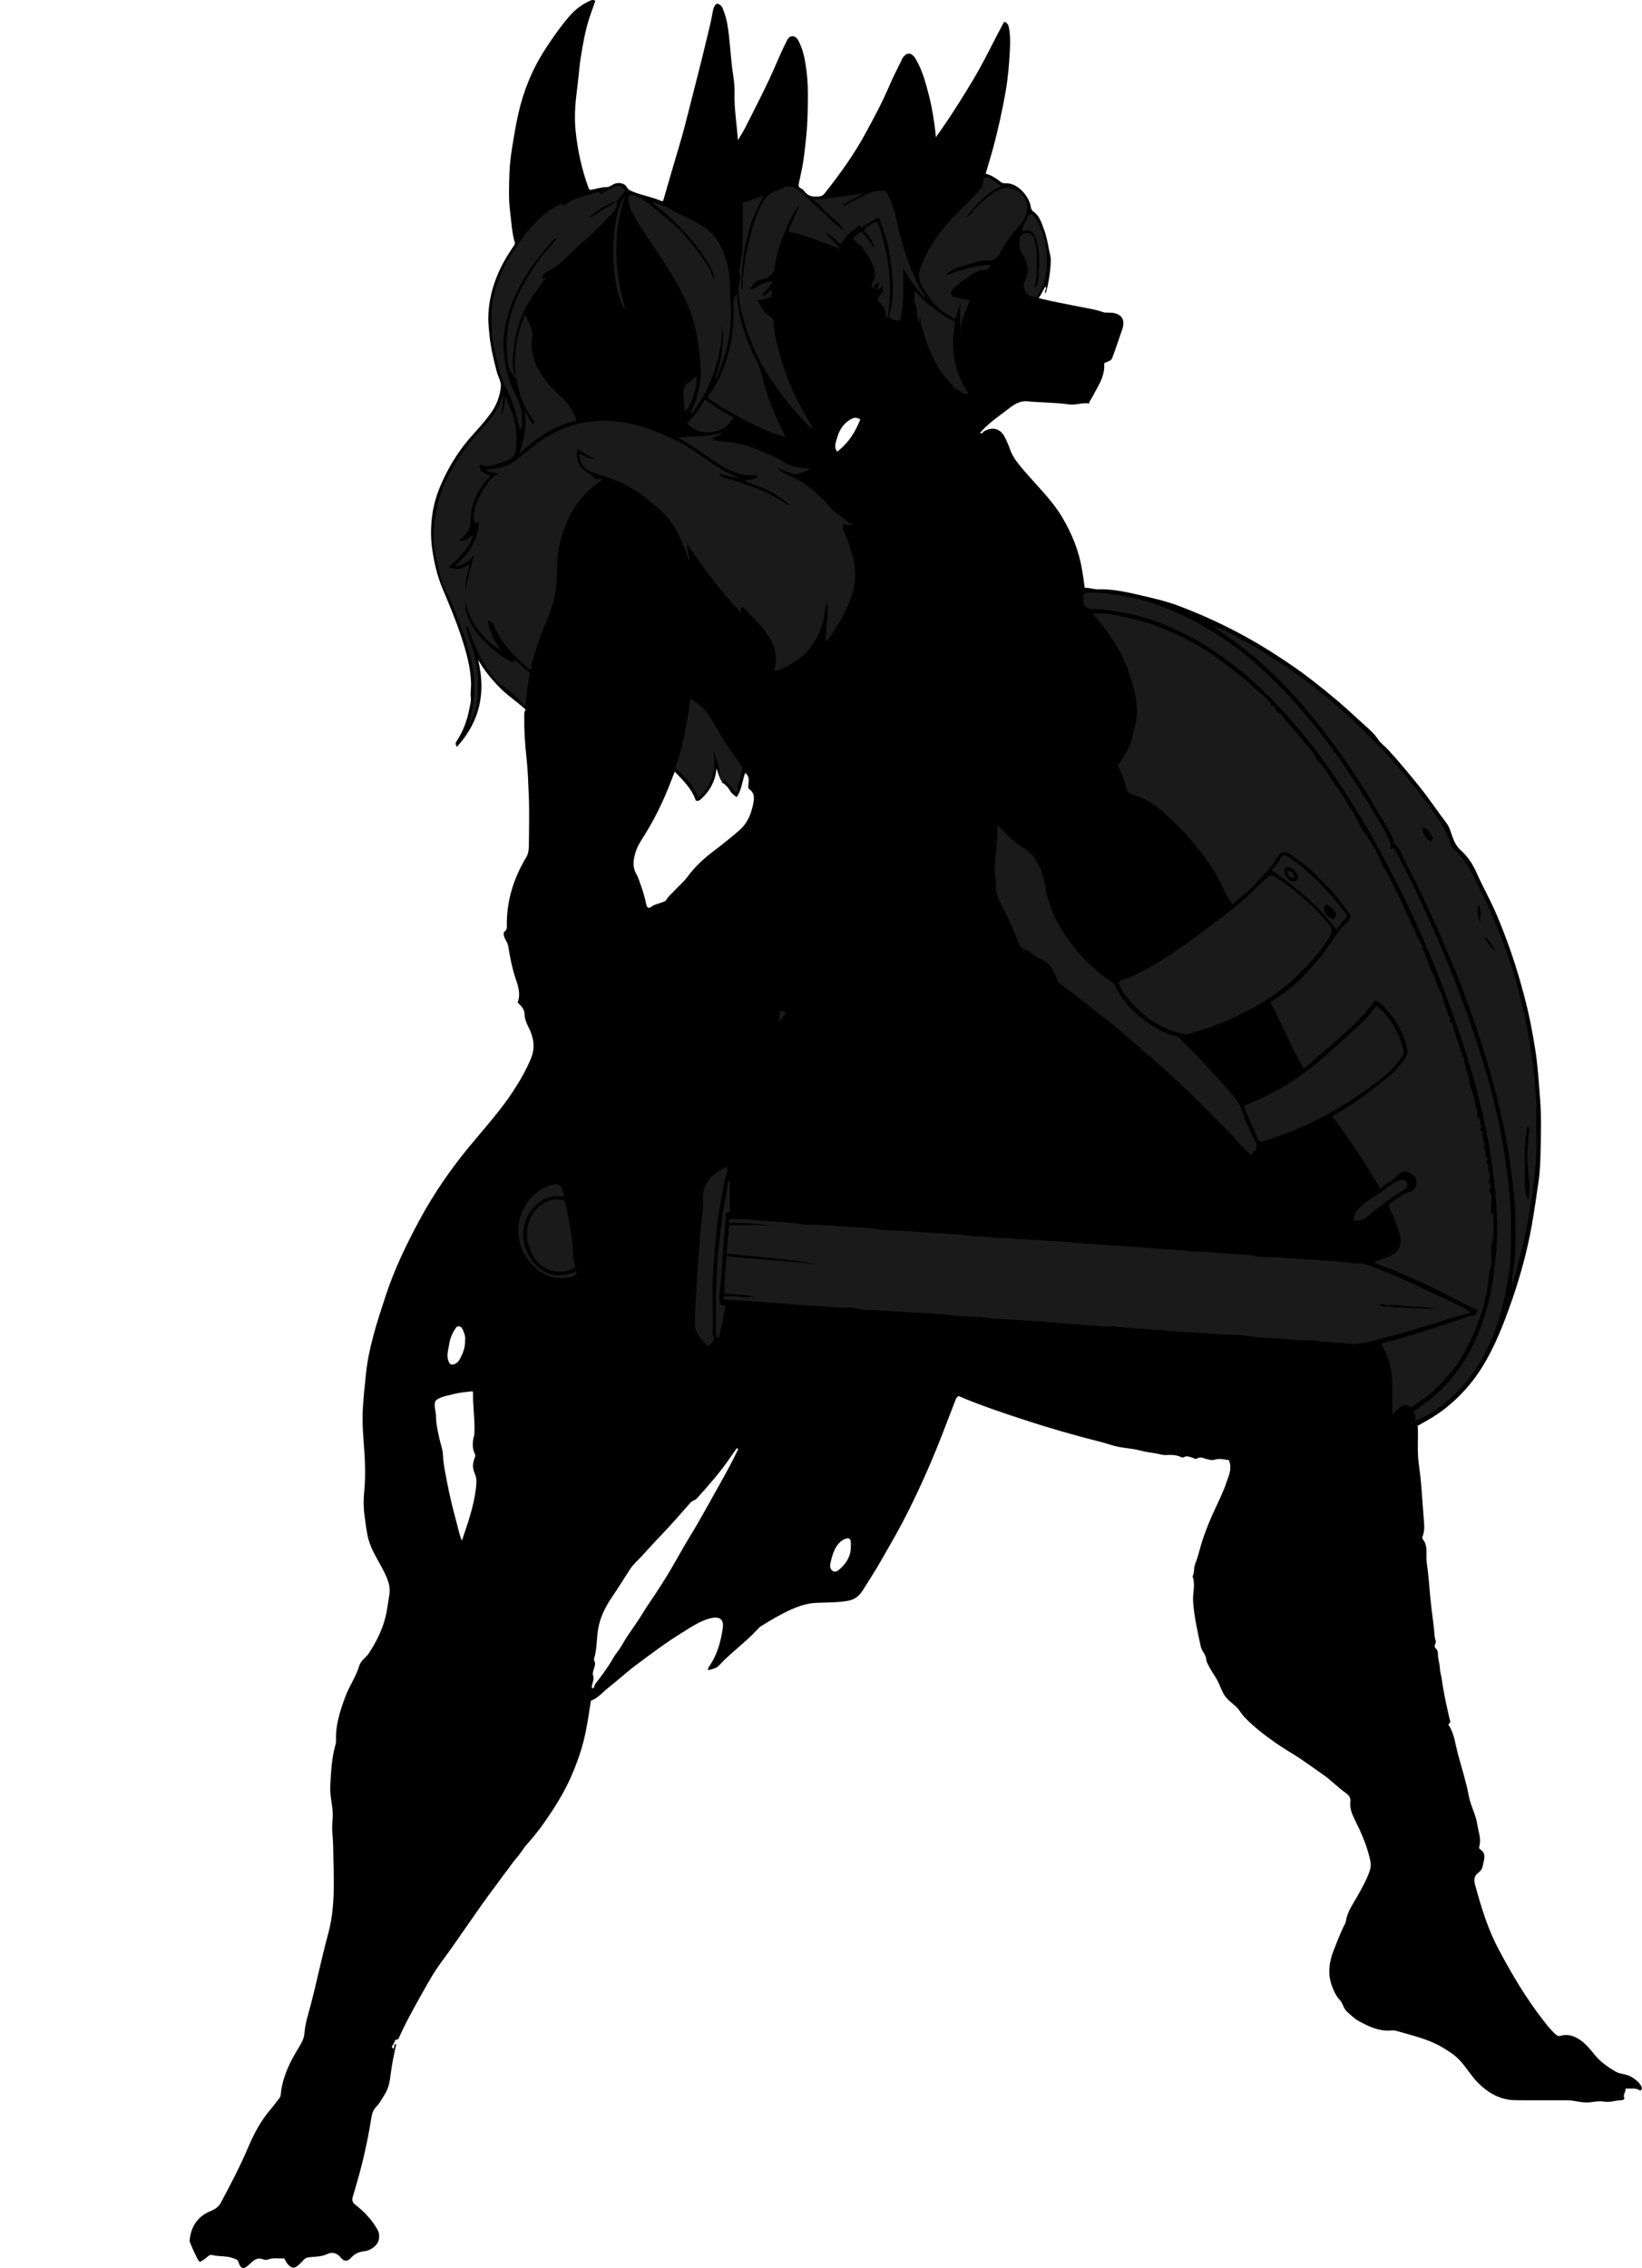 <?xml version="1.0" encoding="utf-8"?>
<!-- Generator: Adobe Illustrator 24.0.2, SVG Export Plug-In . SVG Version: 6.00 Build 0)  -->
<svg version="1.1" id="Layer_1" xmlns="http://www.w3.org/2000/svg" xmlns:xlink="http://www.w3.org/1999/xlink" x="0px" y="0px"
	 width="1412.99" height="1951.08" viewBox="0 0 1412.99 1951.08" style="enable-background:new 0 0 1412.99 1951.08;" xml:space="preserve">
<style type="text/css">
	.st0{fill:#1A1A1A;}
</style>
<g>
	<path d="M1057.44,1256.07c-3.98-0.42-7.84-1.73-12.06-0.36c-2.17,0.71-4.79,0.07-7.28-0.61c-2.48-0.68-5.19-2.28-8.06-0.37
		c-1.31,0.87-2.82-0.47-4.23-0.84c-2.34-0.63-4.62-1.9-7.11-0.3c-0.88,0.57-1.85,0.12-2.8-0.32c-4.06-1.87-8.33-1.78-12.7-1.55
		c-2.91,0.15-5.8-1.01-8.7-1.43c-4.6-0.67-9.31-1.4-13.87-2.61c-5.95-1.58-12.13-1.83-18.13-3.01c-5.14-1.01-10.08-2.94-15.2-4.22
		c-22.49-5.64-44.75-12.05-66.79-19.3c-18.7-6.15-37.35-12.34-55.64-20.21c-2.22,1.3-2.8,3.85-3.64,6.04
		c-6.92,17.92-13.65,35.9-21.28,53.55c-7.34,16.96-15.15,33.68-23.78,50c-5.79,10.96-12.14,21.62-18.23,32.41
		c-4.81,8.53-10.21,16.64-15.36,24.92c-3.08,4.95-6.81,8.26-13.47,9.35c-9.26,1.52-18.42,1.21-27.63,1.72
		c-7.21,0.4-14.04,2.71-20.63,5.64c-9.12,4.06-17.65,9.21-26.12,14.46c-1.25,0.77-2.27,1.95-3.28,3.04
		c-10.14,10.98-22.47,19.62-32.64,30.57c-2.41,2.6-5.79,3.24-9.35,4.18c-0.51-1.88,0.69-3.04,1.39-4.1c6.51-9.7,9.46-20.75,11.1-32
		c1.24-8.51-3.5-10.57-11.66-8.31c-8.51,2.36-15.86,7.52-23.37,12.13c-13.66,8.37-26.42,18.04-39.25,27.57
		c-8.29,6.16-15.89,13.25-24.03,19.63c-4.88,3.83-8.82,8.94-15.16,11.33c-1.83,11.58-3.39,23.37-6.35,34.87
		c-2.72,10.58-6.41,20.8-10.85,30.83c-6.11,13.81-14.15,26.47-22.7,38.75c-4.55,6.53-9.61,12.9-14.95,18.82
		c-3.34,3.7-5.59,8.05-8.91,11.71c-3.37,3.71-6.06,8.1-9.22,12.08c-3.24,4.09-6.17,8.44-9.33,12.6
		c-16.1,21.21-30.43,43.67-46.3,65.06c-6.69,9.02-12.17,18.93-17.64,28.77c-6.76,12.14-13.6,24.25-19.15,36.99
		c-0.89,2.05-2.69,0.08-3.16,1.88c-0.4,1.54-1.36,2.96-2.24,4.33c-0.75,1.16-0.32,1.82,1.01,2.72c1.04-1.23-0.26-3.77,2.24-4.29
		c-1.57,8.25-3.55,16.4-4.55,24.67c-0.79,6.58-1.63,12.99-5.19,18.69c-2.32,3.73-4.43,7.76-7.47,10.84
		c-3.23,3.27-3.81,7.25-4.44,11.16c-3,18.52-7.11,36.78-12.34,54.79c-1.13,3.9-2.24,7.81-3.42,11.7c-0.88,2.9-0.04,4.85,2.44,6.76
		c7.62,5.88,14.14,12.86,18.89,21.29c2.2,3.9,1.67,8.94-0.22,11.78c-2.26,3.41-6.61,6.33-11.33,6.8c-4.68,0.47-8.32,2.24-11.44,5.79
		c-2.92,3.32-6.02,2.98-8.63-0.39c-2.78-3.59-7.25-5.13-11.38-3.11c-4.61,2.25-9.5,2.36-14.34,2.7c-2.65,0.19-4.78,0.61-6.51,2.73
		c-1.15,1.41-2.51,2.68-3.86,3.91c-3.82,3.48-5.98,3.28-9.55-0.57c-1.28-1.38-1.81-3.12-3.02-4.97c-4.32,0.43-8.93-0.84-13.51,0.87
		c-1.32,0.49-3.17,0.59-4.44,0.05c-5.62-2.4-8.87,1.3-12.29,4.48c-4.67,4.35-7.18,3.94-9.07-2.1c-0.78-2.52-2.47-2.61-4.36-3.35
		c-5.92-2.32-12.29-1.33-18.3-2.81c-2.52-0.62-3.88,1.58-5.53,2.68c-1.62,1.08-3.09,2.37-4.85,3.13c-0.4-0.19-0.76-0.26-0.96-0.47
		c-1.52-1.66-8.18-16.14-8.06-17.72c0.97-12.4,7.29-21.19,18.21-25.5c4.02-1.59,6.87-3.78,8.66-7.15
		c8.27-15.58,16.53-31.13,23.42-47.43c5.02-11.87,11.07-23.37,19.7-33.23c2.47-2.83,4.54-6.01,6.97-8.87
		c1.77-2.08,1.48-4.74,1.82-6.99c2.07-13.56,8.05-25.43,15.07-36.89c2.34-3.82,4.6-7.64,4.92-12.21c0.61-8.55,3.37-16.64,5.5-24.81
		c5.25-20.16,9.41-40.6,14.89-60.67c5.91-21.64,5.03-43.55,4.54-65.45c-0.15-6.9-0.16-13.9-0.83-20.8
		c-0.43-4.4-0.17-8.75,0.18-13.07c0.77-9.51-2.6-18.67-2.04-28.1c0.71-11.94,1.1-23.94,4.53-35.52c0.39-1.33,0.46-2.62,0.41-3.92
		c-0.44-13.05,3.52-25.1,7.94-37.15c3.38-9.2,9.22-17.24,12.02-26.66c1.39-4.68,5.81-7.02,8.33-10.9
		c6.81-10.46,12.26-21.34,14.87-33.69c1.16-5.45,1.76-10.96,2.72-16.42c1.48-8.38-2.28-15.71-6.01-22.83
		c-4.16-7.94-9.15-15.51-11.68-24.18c-1.82-6.26-2.41-12.82-3.39-19.28c-1.14-7.49-1.29-14.99-0.55-22.3
		c0.84-8.31,0.9-16.57,0.65-24.82c-0.49-15.54-2.79-31.02-1.84-46.6c0.62-10.16,1.66-20.29,2.73-30.42
		c2.46-23.25,9.81-45.17,17.02-67.14c7.24-22.08,17.27-43.01,28.22-63.45c9.72-18.15,20.95-35.4,33.4-51.77
		c6.34-8.34,13.11-16.42,19.9-24.45c9.71-11.49,19.45-22.96,27.76-35.62c6.13-9.34,11.67-18.88,15.85-29.19
		c3.74-9.22,2.06-17.93-2.4-26.56c-1.76-3.4-3.18-7.37-3.31-11.13c-0.15-4.62-2.95-6.92-5.9-9.85c2.24-6.1,1.19-11.99-0.99-18.25
		c-3.42-9.82-5.57-20.1-7.15-30.39c-0.51-3.32-2.84-5.43-3.56-8.48c-0.44-1.84-0.81-3.17,0.78-4.34c1.75-1.3,1.62-3.12,1.6-4.95
		c-0.3-21.23,5.86-40.6,16.71-58.68c1.86-3.09,2.23-6.84,2.25-10.43c0.09-14.33,0.49-28.68-0.11-42.99
		c-0.46-11.03-0.81-22.13-2.04-33.09c-1.28-11.37-1.96-22.71-1.82-34.12c0.03-2.11-0.25-4.27,1.18-6.36
		c-7.53-6.96-16.07-12.36-23.06-19.67c-6.81-7.12-12.96-14.59-17.89-23.27c6.92,28.1,1.74,53.05-18.24,75.06
		c-1.23-2.03-1.24-3.37-0.36-4.7c5.46-8.28,9.01-17.36,10.91-27.04c0.72-3.68,1.87-7.39,1.44-11.2c-0.41-3.71,0.29-7.37,0.24-11.08
		c-0.21-14.48-4.25-28.05-8.69-41.57c-4.63-14.09-10.47-27.7-16.17-41.38c-4.34-10.41-6.8-21.35-8.48-32.54
		c-1.3-8.64-1.37-17.3-0.56-25.79c0.91-9.49,3.22-18.92,6.94-27.87c5.22-12.58,11.81-24.35,20.03-35.25
		c7.63-10.11,16.98-18.75,24.26-29.15c4.7-6.71,7.5-14.21,8.29-22.21c0.44-4.48-2.4-8.7-3.54-13.12
		c-2.81-10.91-5.43-21.82-6.44-33.12c-0.4-4.44-0.88-8.86-0.82-13.31c0.19-14.11,3.64-27.46,9.48-40.25
		c3.4-7.46,7.66-14.42,12.26-21.17c0.78-1.15,1.42-2.02,0.97-3.55c-2.45-8.38-2.76-17.07-3.89-25.66
		c-1.48-11.3-0.97-22.58-0.62-33.81c0.24-7.78,1.32-15.63,2.57-23.43c1.5-9.35,3.07-18.66,5.17-27.9
		c4.52-19.88,12.11-38.35,23.31-55.52c6.37-9.75,13.01-19.26,20.57-28.02c5-5.8,11.24-10.56,18.49-13.6
		c1.09-0.46,2.24-0.54,3.83,0.44c-1.88,5.36-3.94,10.77-5.66,16.29c-3.12,9.98-4.9,20.24-6.61,30.55
		c-1.74,10.53-2.37,21.16-3.75,31.72c-1.45,11.02-2.09,22.24-0.97,33.27c1.7,16.72,5.27,33.15,11.1,49
		c0.27,0.74,0.85,1.37,1.17,1.86c4.99-0.72,9.6-2.54,14.58-2.49c2.41,0.02,4.21-1.72,6.27-2.67c3.56-1.65,9.05-0.8,10.82,2.57
		c1.49,2.85,3.68,3.33,6.22,4.35c7.56,3.02,15.65,4.3,23.13,7.52c0.56,0.24,1.27,0.16,1.99,0.23c4.54-15.56,8.94-31.04,13.58-46.44
		c3.71-12.31,6.85-24.76,9.97-37.22c4.11-16.41,8.49-32.76,12.38-49.22c2.32-9.82,4.97-19.57,6.71-29.53
		c0.46-2.64,1.12-5.47,3.39-7.39c4.4,0.41,5.3,4.02,6.44,7.16c2.35,6.47,3.39,13.21,4.17,20.07c1.3,11.4,1.89,22.86,3.64,34.24
		c0.79,5.12,1.35,10.5,1.2,15.76c-0.39,13.39,2.02,26.6,2.86,40.24c2.03-3.41,4.27-6.72,6.06-10.25
		c7.02-13.85,14.1-27.66,20.75-41.68c4.96-10.46,9.11-21.29,14.36-31.63c1.27-2.5,2.38-5.65,5.42-5.86c3.6-0.25,5.24,3.1,6.51,5.84
		c2.6,5.63,4.13,11.62,5.1,17.77c1.39,8.82,2.11,17.65,2.06,26.59c-0.05,9.81-0.16,19.58-0.86,29.4
		c-0.54,7.56-1.52,15.06-2.36,22.56c-0.88,7.92-2.71,15.75-4.38,23.56c-0.5,2.35-0.88,4.07,1.81,5.24c1.15,0.5,2.17,1.58,2.95,2.62
		c3.42,4.59,8.23,4.74,13.18,4.14c2.89-0.35,4.4-2.97,5.96-4.95c11.82-15.03,22.95-30.59,32.19-47.34
		c7.81-14.15,15.48-28.42,21.82-43.35c3.13-7.36,6.9-14.45,10.37-21.66c0.14-0.29,0.15-0.66,0.31-0.93
		c3.82-6.18,8.17-6.11,11.89,0.26c4.06,6.95,6.75,14.51,8.89,22.2c2.36,8.46,4.55,17.02,5.87,25.68c0.93,6.1,2.02,12.21,2.48,19.22
		c11.65-16.21,21.9-32.43,31.79-48.9c9.83-16.36,17.83-33.72,27.03-50.48c2.94,1.21,3.62,2.78,4.06,5.18
		c1.23,6.6,1.16,13.23,0.79,19.8c-0.66,11.78-1.61,23.52-3.65,35.22c-2.75,15.76-6.21,31.33-10.28,46.77
		c-2.07,7.85-4.52,15.6-6.9,23.76c4.83,1.29,9.05,3.92,12.91,7.09c1.93,1.58,4.32,1.13,6.3,1.28c9.2,0.72,18.46,11.73,19.61,20.09
		c0.3,2.2,1.01,3.28,2.84,4.61c4.71,3.42,6.29,8.97,8.28,14.16c2.99,7.81,4.02,16.09,5.86,24.18c1.14,5.01-1.87,26.64-4.35,31.65
		c-1.49-2.12,1.8-3.99,0-5.89c-2.25,2.91-3.16,6.64-5.93,9.82c12.12,3.15,23.95,5.16,35.7,7.54c6.54,1.33,13.19,2.23,19.49,4.5
		c2,0.72,3.93,0.5,5.89,0.52c9.77,0.08,14.16,5.47,10.83,14.76c-2.9,8.1-5.44,16.33-8.56,24.35c-1.21,3.12-4.66,2.68-6.89,4.63
		c0.95,11.06-5.49,19.71-10.26,28.95c-0.73,1.41-1.67,2.72-2.47,4.1c-0.13,0.23-0.02,0.6-0.02,1.32
		c-5.97-0.92-11.78,1.68-17.67,0.82c-11.92-1.73-23.96-1.43-35.91-2.68c-5-0.53-10.14,2.01-14.06,5.04
		c-9.08,7.02-18.82,13.33-26.48,22.19c2.02,1.23,2.62-0.93,3.71-1.53c7.79-4.27,14.15-1.78,17.74,5.31
		c1.69,3.34,3.2,6.76,4.42,10.33c2.2,6.45,6.44,11.66,10.78,16.83c11.6,13.81,24.94,26.16,34.27,41.88
		c8.34,14.05,14.29,28.87,16.96,45.03c0.83,5,1.59,10,2.22,15.4c4.06-0.16,7.93,1.39,12.07,1.29c14.41-0.35,28.17,3.34,42.07,6.56
		c8.9,2.06,17.72,4.28,26.24,7.49c20.03,7.54,39.44,16.41,58.22,26.76c14.47,7.98,28.35,16.82,41.9,26.19
		c10.09,6.98,19.7,14.61,29.24,22.36c9.85,8,19.25,16.5,28.53,25.1c4.98,4.61,10.45,8.89,14.34,14.75c2.12,3.2,5.5,5.53,8.16,8.4
		c9.62,10.37,18.58,21.29,27.46,32.3c8.12,10.07,15.24,20.85,23.07,31.11c2.77,3.64,3.73,7.94,5.25,12.03
		c1.57,4.21,3.41,8.12,6.85,11.19c5.95,5.32,10.28,11.57,13.58,19.04c5.35,12.09,11.95,23.66,17.18,35.83
		c4.62,10.75,8.76,21.7,12.62,32.77c5.58,16,10.2,32.25,14.17,48.7c2.76,11.42,4.78,22.98,6.66,34.56
		c2.29,14.14,3.1,28.41,4.24,42.67c1.19,14.8,0.88,29.57,0.52,44.31c-0.22,9.17-0.48,18.47-1.83,27.6
		c-1.84,12.44-3.56,24.89-5.76,37.29c-4.48,25.26-11.57,49.82-20.38,73.81c-6.67,18.17-14.14,36.19-24.99,52.38
		c-7.63,11.38-16.89,21.45-27.59,30.21c-7.67,6.28-16.09,11.19-25.21,16.15c0.64,10.35-0.64,21.05,0.8,31.84
		c0.93,6.97,1.82,14,2.36,21.06c0.7,9.2,1.33,18.41,2.08,27.59c0.42,5.18,0.88,10.02-1.13,14.89c-0.23,0.56-0.3,1.56,0.04,1.94
		c5.15,6.02,2.6,13.53,3.58,20.24c1.47,10.03,2.22,20.23,3.12,30.37c0.83,9.33,2.3,18.56,3.26,27.86c0.3,2.92,0.22,6.13,1.26,8.7
		c1.05,2.6-2.41,4.8,0.32,7.25c2.36,2.12,1.41,5.64,2.01,8.45c0.63,2.96,1.27,6.08,1.42,9.23c0.14,2.89,1.26,5.77,1.59,8.61
		c0.36,3.1,0.95,6.18,1.47,9.22c1.4,8.22,3.25,16.37,5.11,24.5c0.4,1.75,1.57,3.31-0.51,4.69c-0.94,0.63,0.01,1.22,0.24,1.59
		c4.64,7.53,5.36,16.27,7.62,24.52c3.31,12.08,7.09,24.09,9.42,36.37c1.59,8.39,6.03,15.76,7.21,24.1c0.87,6.12,3.54,12.1,1.8,18.5
		c-0.25,0.91-0.38,2.18,0.57,2.79c6.19,4.01,3.09,9.54,2.25,14.54c-0.37,2.19-1.83,4.31-3.7,5.64c-3.82,2.71-3.89,6.54-2.87,10.25
		c5.17,18.85,10.76,37.63,19.94,54.98c11.53,21.8,24.08,43.03,39.35,62.49c3.14,4,6.34,8.07,10.25,11.44
		c1.32,1.13,2.27,1.69,4.31,1.09c5.89-1.73,11.24,0.04,16.29,3.41c5.32,3.56,9.18,8.49,13.12,13.32
		c4.94,6.06,11.36,10.39,17.87,14.19c3.5,2.04,8.48,1.83,12.44,3.96c3.81,2.06,7.17,4.52,9.4,8.37c0.92,1.58,0.91,2.72-0.77,4
		c-3.75-2.77-8.12-1.46-12.67-1.85c0.38,2.94-2.52,5.13-1.07,8.33c0.35,0.78-1.22,1.75-2.55,1.75c-4.97,0-9.67,2.1-14.88,1.18
		c-3.78-0.67-7.82,0.03-11.79,0.54c-4.61,0.6-9.5-0.37-14.18-1.17c-1.81-0.31-3.58-0.53-5.38-0.53c-15-0.03-30,0.12-44.99-0.06
		c-12.8-0.16-23.11-6-31.98-14.83c-6.48-6.46-10.86-14.65-17.42-21.04c-3.78-3.68-8.22-6.41-12.7-9.16
		c-12.55-7.68-26.77-10.61-40.59-14.69c-1.69-0.5-3.64-0.3-5.46-0.2c-9.59,0.52-17.86-3.48-25.95-7.79
		c-4.05-2.16-7.43-5.35-10.82-8.52c-3.04-2.84-3.44-7.03-6.09-9.92c-3.27-3.57-5.33-7.86-6.92-12.34
		c-3.76-10.6-2.31-20.91,1.86-31.1c3.03-7.39,5.62-14.98,9.44-22.01c0.84-1.55,0.87-3.19,1.24-4.7c1.74-7.14,5.92-12.97,9.44-19.19
		c4.1-7.25,8.27-14.54,10.82-22.49c1.62-5.05-0.13-10.25-1.53-15.22c-2.67-9.41-6.61-18.33-11-27.06
		c-2.66-5.29-5.07-10.65-4.33-16.86c0.38-3.14-1.52-5.47-3.84-7.09c-6.87-4.81-12.57-11-19.5-15.77
		c-6.31-4.35-12.53-8.94-18.85-13.23c-6.96-4.72-14.44-8.78-21.37-13.64c-9.69-6.8-19.12-13.93-27.39-22.48
		c-1.62-1.68-2.94-3.61-4.2-5.45c-3.74-5.51-10.12-8.33-13.56-14.17c-1.77-3-2.98-6.14-4.32-9.27c-2.45-5.74-6.6-10.51-9.23-16.17
		c-0.76-1.64-1.68-2.99-1.79-4.93c-0.22-4.12-3.81-6.88-4.64-10.83c-2.73-12.92-5.79-25.7-6.64-39.05
		c-0.46-7.16,2.25-14.37-0.5-21.39c1.94-3.47,0.81-7.46,2.45-11.32c2.3-5.4,3.53-11.42,5.3-17.16c3.26-10.58,7.5-20.78,12.19-30.74
		c3.37-7.15,6.85-14.4,9.28-21.74C1057.37,1269.53,1060.57,1263.08,1057.44,1256.07z M580.65,663.85c-1.27,3.2-2.4,5.98-3.47,8.79
		c-6.25,16.32-13.84,31.99-23.18,46.77c-2.88,4.55-5.73,9-7.25,14.28c-1.81,6.26-2.65,12.19,0.85,18.22
		c1.61,2.78,2.52,5.99,3.65,9.03c2.09,5.64,3.68,11.44,4.94,17.32c0.5,2.31,1.99,3.61,3.77,2.15c3.08-2.52,6.87-2.92,10.3-4.34
		c1.27-0.53,2.62-0.89,3.22-2.03c1.59-3.03,4.32-4.97,6.52-7.42c3.74-4.19,8.16-7.69,11.54-12.29c6.37-8.7,14.27-15.96,22.88-22.42
		c7.61-5.71,14.97-11.72,22.14-17.94c6.41-5.56,9.62-13.34,11.35-21.3c0.96-4.42,2.15-10-3.03-13.69c-1.14-0.81-1.04-2.36-0.87-3.98
		c0.36-3.41,1.09-7.19-2.78-10.15c-2.52,7.15-3.04,14.65-7.18,20.81c-3.1-1.7-5.13-3.98-6.85-6.99c-1.58-2.77-4.93-4.5-6.61-7.24
		c-1.81-2.96-2.59-6.55-4.05-10.49c-0.87,11.05-5.66,19.33-13.09,26.31c-1.47,1.38-2.84,2.18-4.71,1.38
		C595.34,678.54,588.02,671.5,580.65,663.85z M635.3,1246.51c-0.42-0.25-0.83-0.5-1.25-0.75c-2.01,2.87-4.06,5.72-6.04,8.62
		c-8.46,12.37-18.32,23.58-28.35,34.66c-1.58,1.75-3.89,1.84-5.31,3.42c-7.54,8.39-14.77,17.06-22.58,25.18
		c-6.66,6.93-13.11,14.07-19.61,21.13c-3.36,3.65-7.26,6.94-10,11.2c-5.01,7.81-9.96,15.67-15.16,23.35
		c-5.79,8.57-10.44,17.33-12.26,27.88c-1.47,8.56-0.93,17.37-3.52,25.74c-0.14,0.45-0.19,1.11,0.03,1.47
		c1.73,2.77,0.26,5.46-0.44,7.98c-0.47,1.66-1.01,3.41-0.49,4.82c0.99,2.71,0.01,5.09-0.63,7.48c-0.36,1.33-0.64,2.46-0.15,3.68
		c2.38-0.09,1.73-2.47,2.65-3.68c5.43-7.11,10.93-14.28,15.32-22.04c2.32-4.1,5.51-7.48,7.81-11.62
		c3.38-6.09,7.53-11.89,11.51-17.63c4.52-6.51,8.41-13.38,12.87-19.87c6.26-9.1,12.19-18.42,17.79-27.88
		c5.56-9.39,10.75-19.11,16.46-28.36c8.85-14.37,16.78-29.2,25.03-43.87c3.12-5.54,6.22-11.09,9.2-16.71
		C630.66,1256.03,632.94,1251.25,635.3,1246.51z M397.49,1325.35c5.02-14.95,10.05-28.93,11.91-43.88c0.6-4.86,1.19-9.38-0.88-13.9
		c-1.88-4.1-1.89-8.21-0.42-12.42c0.42-1.21,1.28-2.83,0.84-3.69c-2.96-5.75-2.43-11.53-0.74-17.42c0.09-0.31,0-0.66,0.02-1
		c0.63-11.78-1.48-23.48-1.15-35.26c0.01-0.25-0.38-0.51-0.75-0.96c-5.04,0.71-10.32,1.01-15.35,2.3
		c-4.69,1.21-9.56,1.92-13.97,4.27c-2.05,1.09-2.76,2.29-2.88,4.57c-0.19,3.53,1.01,6.86,1.04,10.29c0.06,6.6,1.59,12.95,2.95,19.34
		c0.98,4.6,2.87,9.03,3.05,13.78c0.3,7.73,1.98,15.27,3.38,22.79c2.34,12.61,5.51,25.09,8.84,37.49
		C394.54,1315.96,395.34,1320.47,397.49,1325.35z M400.22,1152.95c0.4-2.52-0.38-5.36-1.57-8.09c-0.78-1.78-1.58-3.92-3.97-3.89
		c-2.08,0.02-2.75,1.93-3.74,3.48c-2.42,3.8-3.88,8.08-4.47,12.32c-0.66,4.73-2.53,9.52-0.39,14.55c1.08,2.53,2.51,2.97,4.55,2.29
		c1.85-0.62,3.5-1.69,4.56-3.56C398.12,1164.89,400.41,1159.56,400.22,1152.95z M732.17,1329.89c0-0.83,0.02-1.66,0-2.49
		c-0.09-3.87-1.42-4.88-5.08-3.45c-4.25,1.67-6.88,5.27-8.78,9.11c-1.77,3.6-2.81,7.54-3.69,11.55c-0.63,2.86-0.2,5.11,1.68,6.64
		c2.11,1.72,4.44,0.21,6.2-1.31C728.6,1344.68,732.4,1338.24,732.17,1329.89z M740.31,360.67c-3.82-1.81-5.34-1.66-8.53,0.2
		c-6.36,3.71-9.76,9.52-11.59,16.37c-0.94,3.51-2.88,7.14,0.22,11.34C730,381.17,736.07,371.78,740.31,360.67z"/>
</g>
<g>
	<path class="st0" d="M1273.14,968.35c0.98,0.07,0.97-1.1,1.79-0.78c0.76,1.99-1.88,3.62-0.52,5.71c0.42-0.23,0.92-0.51,1.43-0.79
		c0.08,0.3,0.32,0.69,0.21,0.89c-1.58,2.95,1.14,5.86,0.06,8.78c3.63,1.46-1.61,6.16,2.72,7.49c0.52,0.16-0.54,1.19-0.46,1.67
		c0.2,1.37-2.08,3.65,1.31,3.99c0.15,0.01,0.42,0.6,0.34,0.8c-0.95,2.42-1.69,4.78,1.07,6.59c-2.08,4.13,3,8.23,0.08,12.41
		c-0.3,0.43-0.17,1.4,0.11,1.94c1.78,3.4,2.04,3.52,1.52,4.38c-0.76,1.26-1.11,2.74-0.62,3.82c2.9,6.49-0.1,13.26,1.15,19.82
		c1.52-0.67,0.19-2.51,1.77-3.91c0,8.5,0.6,16.46-0.35,24.24c-0.3,2.5-1.66,5.26-1.64,8.1c0.05,6.94,1.51,13.98-1.57,20.69
		c-1.32,23.54-9.02,45.25-19.65,65.95c-4.23,8.23-9.36,16.09-15.6,23.12c-4.71,5.31-9.5,10.42-14.87,15.13
		c-5.36,4.7-11.54,8.05-17.16,12.54c-8.15-6.95-10.51,2.83-16.15,5.62c0-1.97,0-3.68,0-5.39c0-7.16,0.01-14.33,0-21.49
		c-0.02-12.06-3.43-23.16-9.59-33.5c5.33-2.44,11.23-3.09,16.81-4.82c9.01-2.78,18.09-5.35,27.01-8.45
		c9.98-3.46,20.17-6.28,30.09-9.95c1.32-0.49,2.62-1.29,4.24-1.14c2.56,0.25,3.91-1.27,4.72-4.52c-28.96-15-58.01-29.93-89.46-41.21
		c4.82-1.9,9.33-3.58,13.76-5.46c8.63-3.65,11.39-10.13,8.64-19.24c-2.22-7.35-4.9-14.52-8.29-21.38c-1.34-2.71-0.9-4.45,1.44-5.84
		c5.13-3.04,9.28-7.6,15.57-8.88c3.92-0.8,5.76-4.43,5.93-8.19c0.18-3.86-2.79-6.24-5.75-8.07c-3.79-2.35-7.79-0.99-10.27,1.79
		c-4.24,4.76-10,7.15-15.28,11.69c-12.2-21.73-26.06-41.96-41.04-61.96c6.08-3.88,11.83-7.53,17.57-11.2
		c9.94-6.36,18.98-13.91,28.25-21.18c6.56-5.15,12.04-11.14,16.84-17.9c1.8-2.53,2.31-5.26,1.69-7.98
		c-2.81-12.32-8.29-23.38-16.85-32.7c-3.15-3.43-5.97-7.58-10.9-8.85c-17.1,23.19-40.11,39.64-61.19,58.65
		c-11.24-18.81-18.84-38.47-28.85-57.17c10.96-6.97,21.23-14.71,29.96-24.06c8.81-9.43,17.32-19.18,24.19-30.31
		c3.3-5.34,7.29-10.56,12.27-14.73c2.95-2.47,3.43-4.68,1.08-7.98c-3.22-4.53-6.66-8.91-10.15-13.25
		c-5.83-7.25-12.66-13.58-19.16-20.21c-6.83-6.96-14.73-12.53-22.86-17.79c-2.84-1.84-5.35-1.34-7.56,1.51
		c-4.41,5.68-8.18,11.99-13.25,17c-5.38,5.32-10.07,11.36-15.93,16.13c-3.81,3.1-7.56,6.29-11.53,9.47
		c-2.74-4.72-5.6-9.17-7.79-14.13c-6.24-14.18-15.41-26.49-25.2-38.42c-7.41-9.03-15.83-17.06-24.31-24.96
		c-8.23-7.66-17.47-14.27-28.77-16.97c-2.77-0.66-4.01-2.18-4.73-4.81c-1.72-6.28-3.89-12.44-6.62-18.35
		c-0.87-1.88-0.47-2.92,0.68-4.39c3.4-4.38,5.96-9.27,8.37-14.27c2.45-5.09,2.94-10.63,4.48-15.89c4.75-16.32,0.21-31.49-4.66-46.6
		c-4.91-15.23-13.5-28.53-22.98-41.33c-2.63-3.56-6.19-6.3-8.47-10.57c4.55,1.1,9.12,0.01,13.48,0.79
		c12.97,2.34,25.92,4.86,38.41,9.32c20.1,7.17,38.91,16.79,56.22,29.29c5.52,3.98,10.86,8.18,16.15,12.48
		c4.54,3.69,9.49,7,13.47,11.28c4.02,4.33,9.24,7.27,12.96,11.83c1,1.23,3.3,1.76,2.51,4.19c-0.09,0.27,0.61,1.55,1.76,0.97
		c1.05-0.53,1.83,0.58,1.87,1.02c0.43,4.38,5.18,4.89,6.97,7.93c2.98,5.04,7.49,8.85,11.1,13.36c3.04,3.8,6.12,7.84,9.52,11.49
		c3.05,3.27,6.3,6.7,7.83,11.22c0.6,1.77,2.46,2.91,3.61,4.16c5.46,5.97,8.88,13.22,13.61,19.56c3.69,4.94,6.89,10.27,9.94,15.43
		c2.39,4.04,5.35,7.92,7.48,12.28c2.48,5.1,5.39,10.26,8.77,14.98c2.43,3.39,4.46,7.05,6.76,10.52c2.73,4.11,4.36,9.03,6.42,13.61
		c2.04,4.56,5.27,8.4,7.22,12.98c3.41,8.03,8.23,15.37,11.3,23.59c1.69,4.51,4.6,8.56,6.07,13.19c1.47,4.63,5.42,8.2,5.56,13.36
		c2.54,0.67,1.4,3.65,3.06,4.86c2.17,1.59,0.99,4.4,2.27,6.23c1.27,1.81,1.85,4.01,2.61,5.9c1.82,4.48,2.98,9.74,5.45,13.42
		c2.93,4.36,2.75,9.42,5.45,13.7c1.52,2.4,2.79,5.64,3.51,8.74c1.21,5.19,3.87,9.93,4.7,15.24c3.22,0.82-0.24,4.82,3.06,6.24
		c1.11,0.48,1.22,4.2,2.27,6.36c1.69,3.49,0.78,8.04,4.34,10.8c-2.3,2.14,2.41,3.87,0.34,6c2.69,1.55,1.09,5.26,3.6,7.03
		c1.01,0.71-0.66,1.9,0.16,3.64c1.15,2.44,1.35,6.2,2.46,8.6c1.99,4.32,1.27,9.03,3.22,13.13c1.42,2.98,1.95,6.15,2.77,9.27
		c0.75,2.83,0.61,6.55,2,8.27c2.26,2.81-0.81,5.88,1.64,8.03C1274.28,963.46,1273.92,965.91,1273.14,968.35z"/>
	<path class="st0" d="M639.25,522.15c-3.52,1.33-0.39,3.21-1.75,4.86c-17.11-18.06-31.91-37.79-45.83-58.61
		c-1.81,5.01,2.62,9.17,1.11,14.21c-3.37-11.72-8-22.37-14.42-32.33c-4.3-6.67-10.28-11.53-16.08-16.56
		c-6.41-5.55-13.16-10.76-20.67-14.84c-5.01-2.72-10.18-5-15.51-7.11c-6.77-2.68-14.06-3.84-20.47-7.61
		c-5.37-3.16-6.41-8.19-7.69-13.9c4.98,1.37,8.65,4.94,13.66,4.31c-5.09-2.28-10.11-4.65-14.78-8.57
		c-1.54,10.59,1.78,17,10.12,21.33c1.5,0.78,2.76,1.55,3.77,3.44c0.88,1.66,4.44,1.41,6.89,1.27c0.11,1.12-0.55,1.73-1.21,2.17
		c-20.05,13.58-30.45,33.12-35.31,56.29c-1.61,7.68-1.96,15.34-1.9,23.1c0.11,13.11-2.59,25.62-7.67,37.7
		c-5.42,12.9-10.47,25.95-13.88,39.58c-0.4,1.61,0.08,3.33-0.98,5.01c-2.83-0.63-4.67-3.1-6.52-4.8
		c-8.95-8.28-17.56-16.96-22.93-28.19c-0.7-1.47-1.7-2.92-1.92-4.47c-0.41-2.97-3.17-3.25-4.9-4.91c-0.82,4.93,1.54,9,3.19,13.2
		c1.64,4.17,4.48,7.72,6.98,12.24c-11.81-6.7-27.23-22.36-30.3-43.69c0.55,3.45-0.27,6.81,0.73,10.42
		c2.72,9.76,7.91,18.12,14.82,25.07c7.46,7.51,15.71,14.35,25.09,19.11c1.85-0.25,0.95-1.75,2.02-2.77
		c3.77,4.68,9.08,7.78,13.16,12.29c-2,8.97-2.79,18.02-4.25,28.4c-2.18-2.48-3.59-4.3-5.21-5.91c-4.77-4.72-9.76-9.07-15.45-12.81
		c-5.35-3.51-8.57-9.41-12.16-14.72c-7.09-10.49-12.1-21.96-16.04-33.94c-0.23-0.69-0.89-1.24-1.71-2.34
		c0.32,6.37,2.67,11.6,4.56,16.9c2.14,6.03,3.12,12.29,4.35,18.5c1.56,7.85,1.2,15.85,1,23.78c-0.23,9.27-2.75,17.98-7.54,26
		c0.47-4.73,2.09-9.23,2.97-13.87c2.27-11.98,2.07-23.8,0.03-35.8c-3.09-18.15-10.25-34.96-16.75-51.94
		c-2.23-5.84-5.39-11.45-7.99-17.24c-3.53-7.85-4.67-16.27-6.52-24.49c-1.73-7.69-2.61-15.62-2.1-23.55
		c0.9-13.93,3.85-27.36,9.31-40.32c5.77-13.72,14.11-25.75,23.41-37.14c4.68-5.73,9.81-11.1,14.64-16.74
		c5.84-6.83,9.86-14.5,12.25-23.19c0.65,6.16-1.17,12.18-1.26,18.31c2.04-4.92,2.9-10.02,2.61-15.47c2.38,0.68,1.8,2.88,2.53,4.27
		c6.12,11.64,8.3,24.09,7.48,37.14c-0.34,5.43-0.88,10.24-7.24,12.74c-5.17,2.04-10.36,3.75-15.74,4.91
		c-1.66,0.36-3.58,0.51-5.32-0.57c-1.31-0.81-2.55-0.24-3.42,1.02c1.3,4.33,1.3,4.33,9.5,8.07c-5.07,5.43-9.53,11.23-12.54,18
		c-2.33,5.25-4.05,10.72-4.21,16.49c-0.29,10.95-1.66,14.05-10.32,21.04c5.57,1.75,8.29-2.65,12.4-4.75
		c-3.65,11.86-12.09,19.71-21.08,27.6c7.25,3.51,12.46,0.83,17.7-2.53c-1.27,7.62-3.96,14.88-3.41,22.64
		c1.77-10.55,4.97-20.74,7.59-31.2c-3.74,6.1-8.89,9.68-16.82,10.53c5.84-5.58,10.86-10.68,14.49-17.12
		c3.67-6.53,5.87-13.27,6.45-20.73c-1.9,0.06-2.78,0.3-3.63,0.89c-1.8-5.3-0.91-10.62,0.86-15.65c3.11-8.86,7.74-16.93,14.33-23.76
		c1.41-1.46,3.19-2.27,5.04-3.27c-3.5-1.91-7.75-0.28-11.31-3.39c5.26-0.08,9.81-1.54,14.49-2.38c6.28-1.12,11.06-5.4,15.97-9.17
		c7.78-5.97,15.03-12.64,23.59-17.56c10.99-6.32,22.59-10.64,35.3-12.27c5.64-0.72,11.23-1.03,16.81-0.75
		c14.62,0.74,28.72,3.99,42.18,9.85c4.48,1.95,9.04,3.71,13.49,5.73c11.68,5.3,21.77,13.15,32.27,20.33
		c7.67,5.24,15.44,10.25,24.64,12.6c-5.93,0.83-11.29-1.99-17.45-3.11c1.77,3.44,4.89,3.67,7.33,4.36
		c13.05,3.67,25.81,8.05,37.91,14.19c3.92,1.99,7.65,4.37,11.32,6.8c1.36,0.9,2.68,1.6,4.28,1.89c-5.61-5.16-11.91-9.28-18.64-12.7
		c-6.57-3.35-13.76-5.3-20.5-8.42c4.08-0.78,8.15-0.86,11.65-3.41c-0.94-1.76-2.43-1.17-3.59-1.15c-10.68,0.16-20.14-3.48-28.99-9.1
		c-11.95-7.59-23.31-16.1-36.04-23.43c12.96-1.91,25.85-0.06,38.35-4.47c-2.48,2.48-2.48,2.48-9.13,4.58
		c2.14,2.59,5.38,3.13,7.59,3.19c17.5,0.46,33.11,6.91,48.39,14.5c3.61,1.79,6.76,4.31,10.66,5.82c5.83,2.26,11.75,2.85,18.28,2.7
		c-3.38,2.72-12.04,5.96-14.46,5.03c-4.81-1.86-9.88-3.07-14.45-5.69c1.39,2.47,3.86,3.48,6.07,4.74
		c5.62,3.21,11.91,5.28,17.12,9.13c7.92,5.86,15.51,12.05,21.84,19.82c3.56,4.37,8.56,7.64,13.21,11c1.97,1.43,3.13,3.78,6.9,3.87
		c-3.69,2.3-5.9,0.09-8.32,0.4c-0.62,1.81-0.59,3.4,0.26,5.22c3.04,6.49,5.17,13.33,7.33,20.17c4.4,13.89,3.13,27.39-2.12,40.71
		c-4.64,11.76-11.01,22.57-18.48,32.75c-0.46,0.62-0.97,1.37-2.46,1.44c0.8-10.89,2.93-21.67,1.72-32.94
		c-2.5,3.92-1.83,8.19-2.63,12.1c-4.59,22.43-17.84,37.33-38.82,45.8c-1.31,0.53-2.46,0.81-4.17,0.12
		c3.48-11.39,0.13-21.69-6.14-31.11c-3.22-4.83-7.48-8.97-11.4-13.31C645.6,528.58,642.28,525.3,639.25,522.15z"/>
	<path class="st0" d="M1265.92,1129.29c-11.64,2.73-22.04,6.33-32.58,9.48c-14.33,4.28-28.64,8.71-43.12,12.42
		c-10.11,2.59-20.29,5.99-30.95,4.61c-10.11-1.31-20.34-1.18-30.41-2.86c-0.49-0.08-1-0.09-1.5-0.05
		c-8.3,0.62-16.55-0.71-24.78-1.26c-10.3-0.68-20.68-0.84-30.93-2.61c-4.51-0.78-9.24-0.76-13.79-0.88
		c-7.95-0.2-15.88-0.85-23.77-1.44c-12.13-0.91-24.35-0.9-36.42-2.74c-1.79-0.27-3.66,0.03-5.49-0.09
		c-11.48-0.76-22.97-1.52-34.4-2.93c-0.82-0.1-1.67-0.1-2.5-0.05c-7.97,0.52-15.9-0.65-23.77-1.28
		c-10.46-0.83-20.98-1.32-31.45-2.46c-6.83-0.74-13.85-0.99-20.75-1.46c-11.8-0.82-23.69-0.83-35.41-2.74
		c-0.98-0.16-1.99-0.06-2.99-0.07c-12.86-0.2-25.61-1.84-38.4-2.93c-5.25-0.45-10.56-0.56-15.8-0.81
		c-7.76-0.37-15.53-0.99-23.27-1.49c-10.13-0.65-20.4-0.43-30.42-2.69c-0.64-0.14-1.33-0.12-1.99-0.07
		c-7.97,0.65-15.85-0.92-23.79-1.2c-10.19-0.37-20.4-1.21-30.59-1.96c-13.3-0.98-26.56-2.3-39.89-3.03
		c-4.71-0.26-9.5-0.65-14.33-0.91c-0.06-2.2,1.01-2.99,2.72-2.87c3.27,0.24,6.51,0.08,9.85,0.63c4.98,0.83,10.2,0.21,15.33-0.08
		c-8.76-1.37-17.54-2.39-27.08-2.78c-0.04-10.8,1.03-21.52,2.06-32.1c26.05,3.02,52.07,3.91,77.88,7.24
		c-25.52-5.28-51.52-6.36-77.99-9.4c0.7-7.83,1.41-15.82,2.18-24.52c12.63,0.04,25.28-0.57,37.96,0.79
		c-12.52-2.14-25.12-2.97-37.82-2.85c-0.41-2.03-0.56-3.18,2.03-3.22c9.12-0.13,18.22,0.75,27.25,1.52
		c9.8,0.84,19.67,1.13,29.44,2.61c5.18,0.78,10.55,0.71,15.79,0.89c7.94,0.27,15.89,0.87,23.77,1.47
		c10.63,0.82,21.35,0.77,31.93,2.63c4.5,0.79,9.23,0.75,13.79,0.88c7.78,0.22,15.55,0.87,23.27,1.46
		c11.97,0.92,23.99,1.09,35.93,2.61c4.53,0.58,9.2,1.19,13.77,1.06c6.01-0.17,11.82,1.52,17.79,1.21c5.02-0.26,9.94,0.89,14.95,1.01
		c11.71,0.27,23.37,1.54,35.09,2.08c8.19,0.38,16.38,1.4,24.6,1.94c10.36,0.69,20.73,1.39,31.09,2.03
		c9.2,0.57,18.42,1.18,27.59,2.04c9.97,0.94,20.03,0.99,29.92,2.74c0.65,0.11,1.33,0.1,1.99,0.05c7.97-0.57,15.9,0.65,23.77,1.26
		c9.8,0.76,19.69,0.69,29.44,2.58c5.13,0.99,10.54,0.66,15.78,0.89c7.76,0.34,15.55,0.88,23.27,1.48
		c11.97,0.92,23.98,1.18,35.93,2.58c4.7,0.55,9.46,1.4,14.27,1.24c4.89-0.17,9.18,2.12,13.56,3.8
		c14.93,5.71,29.56,12.13,43.92,19.17c10.26,5.03,20.82,9.42,30.99,14.66C1260.75,1125.74,1262.9,1127.13,1265.92,1129.29z
		 M1240.05,1126.19c-7.17-0.77-14.34-2.1-21.52-2.15c-7.97-0.06-15.82-1.84-23.8-1.17c-1.47,0.12-2.89,0.01-4.31-0.79
		c-0.72-0.41-2.08-0.7-3.1,1.33C1205.03,1125.27,1222.55,1125.42,1240.05,1126.19z"/>
	<path class="st0" d="M1301.45,1105.3c-0.68-4.94,0.29-8.71,0.85-12.23c2.39-14.84,1.78-29.74,1.74-44.62
		c-0.03-11.36-1.32-22.64-2.76-33.91c-0.71-5.52-1.26-11.06-2.12-16.57c-1.72-11.13-3.65-22.21-6.09-33.2
		c-3.98-17.95-8.74-35.69-13.94-53.33c-5.94-20.15-13.04-39.91-20.22-59.62c-5.06-13.91-11.16-27.45-16.87-41.13
		c-6.79-16.27-14.46-32.14-21.89-48.12c-3.58-7.69-7.87-14.96-11.56-22.57c-2.37-4.88-3.57-10.52-8.6-13.81
		c-1.35-0.88-0.3-2.66-0.99-4.2c-4.4-9.85-10.55-18.65-15.89-27.92c-8.88-15.42-18.76-30.22-28.96-44.78
		c-6.66-9.5-13.68-18.74-20.91-27.83c-12.48-15.69-25.93-30.46-40.43-44.27c-10.71-10.21-22.19-19.52-34.25-28.1
		c-5.03-3.58-10.19-6.98-14.95-11.17c5.26,2.36,10.73,4.34,15.72,7.17c9.36,5.32,18.97,10.19,28.13,15.89
		c13.17,8.2,26.06,16.83,38.38,26.25c16.11,12.31,31.56,25.38,45.98,39.7c7.91,7.86,15.96,15.63,23.39,23.89
		c13.57,15.1,26.45,30.8,38.18,47.46c6.17,8.76,11.81,17.55,14.87,27.88c0.44,1.5,1.36,2.94,2.65,4.1
		c6.84,6.13,12.04,13.57,16.13,21.69c4.63,9.19,9.41,18.3,13.58,27.75c3.88,8.8,7.74,17.6,11.19,26.57
		c5.97,15.56,11.2,31.36,15.33,47.53c1.81,7.1,3.65,14.18,5.16,21.36c1.81,8.62,3.34,17.29,4.72,25.97
		c1.71,10.83,3.21,21.74,3.91,32.68c0.42,6.54,1.44,13.05,1.25,19.66c-0.26,8.82-0.31,17.67,0,26.49c0.33,9.22-0.36,18.42-1.3,27.49
		c-1.56,15.09-3.63,30.15-6.41,45.12C1311.22,1070.07,1306.53,1087.1,1301.45,1105.3z M1314.35,969.17
		c-0.94,7.2-2.39,14.09-2.28,21.19c0.12,6.98,0.03,13.96,0.03,20.94c0,13.35,0.6,17.78,2.79,20.17c0.34-0.36,0.96-0.7,0.97-1.07
		c0.24-5.79,0.47-11.56-0.13-17.36c-0.73-7.02-1.57-14.09-1.41-21.12c0.08-3.36,0.71-6.83,0.8-10.28c0.07-2.61-0.27-5.2,0.8-7.8
		C1316.45,972.56,1316.78,970.52,1314.35,969.17z M1224.21,711.79c-0.22,5.89,3.02,9.21,6.94,12.28c2.05-2.59,2.3-2.77,1.58-3.83
		C1230.56,717.05,1229.55,712.61,1224.21,711.79z M1272.58,778.4c-2.62,5.6-0.19,10.59,1.13,15.67
		C1273.66,788.89,1275.24,783.58,1272.58,778.4z M1286.75,818.44c-2.22-5.07-5.35-9.36-9.35-13.03
		C1279.29,810.64,1282.8,814.75,1286.75,818.44z"/>
	<path class="st0" d="M962.42,845.26c2.03-2.34,5-2.55,7.5-3.62c18.14-7.73,34.66-18.19,50.59-29.64
		c13.94-10.02,27.67-20.33,41.18-30.93c7.6-5.96,14.47-12.59,21.16-19.45c2.56-2.63,5.76-4.41,8.28-7.07
		c1.59-1.68,3.6-1.6,5.72-0.36c5.95,3.47,11.46,7.58,16.78,11.89c7.44,6.02,14.8,12.18,21.34,19.22c2.92,3.14,5.84,6.29,8.55,9.61
		c3.15,3.85,2.97,7.66,0.12,12.01c-7.62,11.63-16.68,21.99-26.6,31.74c-10.51,10.32-22.24,18.95-34.94,26.16
		c-15.32,8.69-31.32,16.06-48.24,21.2c-3.58,1.09-7.16,2.17-10.68,3.42c-2.69,0.96-5.3-0.21-7.63-0.74
		c-10.91-2.51-20.67-7.65-29.61-14.43c-7.16-5.44-12.86-12.19-18.32-19.25C965.29,852,963.95,848.63,962.42,845.26z"/>
	<path class="st0" d="M1217.33,1222.61c1.46-3.09,0.96-5.66-1.12-8.18c4.8-4.02,10.2-7.06,14.98-10.98
		c7.59-6.23,14.47-13.1,20.48-20.8c7.15-9.17,13.11-19.11,17.9-29.73c6.12-13.55,10.7-27.61,13.52-42.22
		c2.02-10.46,3.09-21.04,4.2-31.64c1.37-13.13,1.21-26.27,0.53-39.29c-0.61-11.73-1.85-23.5-3.46-35.23
		c-3.07-22.35-7.69-44.35-13.38-66.11c-6.01-22.98-13.43-45.54-21.46-67.92c-5.55-15.48-11.41-30.83-17.73-45.98
		c-5.21-12.47-10.71-24.85-16.39-37.15c-6.45-13.97-13.24-27.76-20.36-41.37c-9.99-19.08-20.67-37.77-32.18-56
		c-8.28-13.12-16.84-26.03-26.03-38.49c-6.7-9.09-13.77-17.94-21.1-26.57c-10.09-11.9-20.77-23.25-32.15-33.88
		c-9.22-8.62-18.89-16.76-29.2-24.15c-11.16-8.01-22.6-15.65-34.89-21.65c-15.5-7.56-31.46-14.11-48.6-17.41
		c-10.66-2.05-21.29-3.87-32.17-3.94c-3.3-0.02-6.39-3.36-6.56-6.71c-0.06-1.16,0.06-2.34-0.02-3.5c-0.2-2.83,1.15-3.74,3.88-3.8
		c9.44-0.2,18.84,0.67,28.06,2.26c11.85,2.04,23.6,4.9,34.89,9.2c14.35,5.48,28.16,12.04,41.34,20.03
		c10.92,6.63,21.45,13.8,31.34,21.78c11.46,9.25,22.09,19.51,32.38,30.08c10.93,11.23,20.77,23.34,30.64,35.49
		c12.6,15.52,23.62,32.1,34.44,48.82c9.12,14.1,17.96,28.41,25.55,43.43c1.43,2.84,2.67,5.8,1.68,9.38
		c1.04,0.31,1.44-0.97,2.67-1.16c1.99,3.5,4.19,7.06,6.1,10.77c5.07,9.91,10.28,19.77,14.94,29.87
		c7.78,16.87,15.48,33.77,22.63,50.94c11.03,26.47,20.88,53.33,29.65,80.62c4.98,15.48,9.75,31.04,13.39,46.88
		c3.22,13.96,6.56,27.91,8.56,42.16c1.87,13.3,3.81,26.56,5.03,39.96c1.53,16.79,0.88,33.54,0.57,50.27
		c-0.17,9.06-1.95,18.16-3.5,27.21c-1.8,10.5-4.38,20.74-7.74,30.75c-5.96,17.72-14.34,34.35-26.01,48.99
		C1250.5,1202.83,1235.65,1214.83,1217.33,1222.61z"/>
	<path class="st0" d="M858.68,709.97c2.28,2.27,4.54,4.41,6.65,6.67c5.32,5.69,11.42,10.49,17.91,14.64
		c4.22,2.69,6.87,6.27,9.2,10.37c3.67,6.44,5.81,13.22,6.92,20.69c2.21,14.83,8.23,28.33,16.49,40.93
		c5.43,8.28,11.56,16.03,18.43,22.96c6.77,6.83,14.1,13.31,22.38,18.45c1,0.62,1.91,1.05,2.45,2.22
		c7.24,15.71,18.97,27.25,33.54,36.21c5.88,3.61,11.94,6.58,18.77,8.01c3.12,0.65,4.8,3.67,7.04,5.69
		c9.38,8.47,17.62,18.07,26.15,27.34c6.79,7.37,13.89,14.52,19.89,22.61c1.78,2.39,2.79,5,3.76,7.83
		c3.36,9.71,7.39,19.18,12.33,28.22c1.27,2.33,1,6.14-0.99,7.6c-0.42,0.31-1.37-0.19-1.62,0.96c-0.17,0.75-0.81,1.4-1.47,2.47
		c-4.5-5.08-10.04-9-13.8-14.7c-0.72-1.09-1.82-1.94-2.76-2.88c-13.43-13.43-26.57-27.17-40.39-40.18
		c-9.11-8.58-18.38-17.04-27.82-25.29c-8.43-7.37-16.97-14.64-25.4-22.01c-8.63-7.55-17.72-14.59-26.75-21.67
		c-9.26-7.25-18.69-14.28-28.06-21.38c-1.02-0.77-1.04-1.97-1.54-2.94c-3.13-6.05-5.23-12.9-11.87-16.41
		c-4.46-2.35-9.23-4.23-12.59-8.27c-0.28-0.34-0.86-0.56-1.32-0.6c-6.18-0.52-7.44-5.6-9.19-10.06
		c-3.57-9.09-7.54-17.93-12.07-26.62c-3.51-6.73-6.89-14.09-5.84-22.32c0.38-2.97-1.1-5.75-1.06-8.8
		c0.14-11.24,1.78-22.37,2.27-33.58C858.42,714.23,857.44,712.29,858.68,709.97z"/>
	<path class="st0" d="M639.18,174.35c6.09-1.2,11.23-4.67,17.87-5.54c-14.39,25.17-19.17,51.98-18.97,79.95
		c1.08,0.31,1.05-0.33,1.05-0.61c-0.29-17.23,3.37-33.81,7.96-50.28c2.73-9.8,5.88-19.29,11.97-27.64c1.84-2.53,3.82-4.29,6.77-5.28
		c2.93-0.98,5.72-2.35,8.56-3.57c3.87-1.66,7.33-1.48,10.99,1.08c2.7,1.89,5.39,3.91,7.64,6.11c7.34,7.21,15.4,13.65,22.48,21.15
		c2.9,3.07,6.39,5.59,9.88,8.12c-1.28-3.85-3.98-6.56-7.21-8.82c-3.57-2.5-6.29-5.9-9.35-8.93c-2.91-2.88-5.85-5.72-9.18-8.54
		c14.6,0.13,28.53-3.87,42.89-4.98c-5.74,3.2-11.47,6.4-17.21,9.6c0.18,0.33,0.35,0.66,0.53,0.99c6.48-3.27,13.03-6.42,19.43-9.83
		c4.77-2.54,9.81-3.33,15.1-3.33c2.2,0,2.58,1.71,3.36,3.11c4.33,7.79,6.58,16.31,8.4,24.92c4.02,19.06,10.09,37.39,18.98,54.75
		c0.82,1.61,1.94,3.09,2.67,4.66c0.64,1.38,2.65,2.16,2.04,4.67c-7.59-7.71-13.32-16.2-18.64-25.5c0,1.86,0.02,3.72,0,5.58
		c-0.12,12.22,0.72,24.48-1.93,36.59c-0.61,2.79-1.46,3.9-4.3,2.62c-0.86-0.39-1.98-0.19-2.9-0.51c-1.98-0.7-3.47-1.8-2.73-4.32
		c3.02-10.27,3.51-20.86,2.74-31.37c-1.17-15.98-3.83-31.75-10.02-46.72c-0.5-1.21-0.48-2.63-0.75-4.22
		c-0.73-0.26-1.94-0.7-3.15-1.14c-3.29,4.54-9.36,4.92-12.57,8.96c-1.57-0.59-0.49-1.31-1.2-2.19c-7.08,3.79-12.72,9.18-17.04,16.4
		c-4.66-3.79-8.04-8.66-13.86-10.7c4.48,4.58,8.95,9.15,14.13,14.44c-15.66-4.79-29.48-12.26-45.29-14.51
		c2.58-7.9,6.96-15.11,9.55-23.05c-4.61,5.48-7.77,11.85-10.47,18.31c-4.45,10.65-9.04,21.46-10.33,32.98
		c-0.89,7.89-4.58,10.93-11.79,12.5c-3.81,0.83-7.88,3.19-9.57,8.93c6.92-1.53,11.29-7.86,18.87-6.96c-2.01,5.2-6.42,8.1-8.97,12.5
		c3.86,0.08,5.26-3.88,8.2-5.33c0.9,6.15,1.03,5.51-4.85,7.5c-2.12,0.72-4.39,0.99-6.93,1.54c2.79,5.41,5.01,10.75,10.64,13.72
		c3.62,1.92,3.19,6.04,3.4,9.23c0.54,7.92,2.92,15.37,4.87,22.94c4.3,16.67,10.93,32.41,19.24,47.47c2.76,5,5.56,9.97,8.37,14.94
		c0.33,0.58,0.83,1.06,0.18,1.93c-6.4-5.02-11.13-11.64-16.56-17.52c-6.74-7.31-12.39-15.61-18.08-23.81
		c-13.12-18.88-21.4-39.85-26.65-62.08c-1.2-5.07-1.54-10.35-2.18-15.55c-0.14-1.12-0.09-2.28,0.26-3.45
		c1.08-3.56,2.31-6.94,0.89-10.96c-1-2.83,0.5-6.18,0.99-9.2c2.03-12.5,1.8-25.06,1.82-37.62
		C639.18,183.84,639.18,179.19,639.18,174.35z"/>
	<path class="st0" d="M1070.56,951.04c9.79-3.29,18.85-8.18,27.97-12.93c12.07-6.28,23.03-14.2,33.62-22.7
		c9.39-7.54,17.81-16.18,27.03-23.89c5.11-4.27,9.58-9.14,14.47-13.59c3.2-2.92,5.84-6.35,8.27-9.81c2-2.86,3.22-2.56,5.37-0.57
		c10.55,9.76,16.88,21.98,20.42,35.69c0.97,3.75-1.98,6.7-4.02,9.56c-7.09,9.95-17,16.76-26.71,23.81
		c-15.63,11.33-32.09,21.28-49.52,29.56c-12.8,6.08-26.06,11.04-39.55,15.37c-3.51,1.13-4.75,0.35-6.39-3.85
		C1078.07,968.87,1073.41,960.6,1070.56,951.04z"/>
	<path class="st0" d="M614.76,241.24c-0.96-10.28-7.07-17.88-12.6-25.62c-7-9.82-15.09-18.75-23.87-27.07
		c-5.24-4.97-10.93-9.37-16.69-13.71c1-1.26,1.81-0.59,2.84-0.22c5.54,1.96,11.01,4.05,15.89,7.42c1.47,1.02,3.24,1.45,4.76,2.18
		c9.02,4.32,18.27,8.39,25.87,15.12c7.65,6.78,11.37,15.86,14.17,25.37c2.33,7.93,3.03,16.03,3.21,24.32
		c0.16,7.11,0.66,14.28,0.65,21.36c-0.03,17.66-3.9,34.67-10.93,50.9c-0.39,0.91-0.82,1.73-1.02,2.74
		c-0.16,0.85-0.89,1.59-1.77,2.28c5.28-15.01,8.22-30.29,6.34-46.29c-0.98,28.04-9.35,53.42-26.29,75.74
		c-0.34-0.13-0.69-0.25-1.03-0.38c1.5-3.54,3.36-6.98,4.42-10.65c2.45-8.48,4.9-17.11,4.35-26.01c-1.25-20.1-3.63-39.94-12.21-58.65
		c-7.39-16.1-17.02-30.78-26.64-45.53c-6.59-10.11-13.92-19.74-19.49-30.49c-1.95-3.76-3.47-7.69-4.03-11.97
		c-0.44-3.41,1.23-5.18,4.55-4.07c5.61,1.88,10.68,5.02,15.09,8.83c9.72,8.41,20.3,15.85,28.85,25.62
		c7.89,9.01,15.11,18.51,21.39,28.68C612.51,234.2,612.82,238.18,614.76,241.24z"/>
	<path class="st0" d="M530.3,173.06c1.5,4.43-0.92,8.01-3.54,10.65c-7.81,7.88-15.2,16.18-23.85,23.24
		c-5.1,4.16-9.75,8.95-14.46,13.55c-5.46,5.33-11,10.28-17.98,13.4c-2.51,1.13-3.5,3.13-4.19,5.31c1.35,1.79,2.48-1.34,3.51,0.22
		c-10.28,12.35-19.28,25.46-23.83,41.16c-1.86,6.43-3.14,12.93-3.9,19.62c-0.52,4.61-0.89,9.18-0.81,13.79
		c0.05,3.1,1.67,6.08,0.76,9.27l0.14-0.17c-5.24-5.14-5.45-11.98-5.86-18.55c-0.76-12.22,0.05-24.36,3.96-36.1
		c2.53-7.58,5.28-15.14,9.29-22.04c5.57-9.59,11.19-19.16,18.29-27.81c3.64-4.43,7.89-8.34,11.18-13.52
		c-2.91,0.39-4.26,2.68-5.66,4.39c-5.68,6.97-11.66,13.65-16.69,21.22c-7.73,11.65-14.33,23.68-18.51,37.05
		c-3.21,10.24-5.34,20.72-4.81,31.4c0.68,13.59,3.38,26.89,9.64,39.17c6.65,13.03,6.63,17.1,5.97,31.86
		c-3.51-4.59-3.83-10.27-5.26-15.48c-2.22-8.09-5.28-15.76-9.24-23.1c-3.85-7.13-5.22-15.02-7.24-22.72
		c-1.9-7.28-3.26-14.74-3.77-22.16c-0.69-10.04-0.98-20.22,1.01-30.23c4.04-20.34,14.34-37.68,26.74-53.8
		c6.03-7.83,12.81-15.16,20.88-21.09c2.9-2.13,5.99-3.95,9.18-5.57c0.78-0.4,2.42-2.55,2.68,0.69c0.03,0.35,2.3-0.66,3.3-1.35
		c6.28-4.31,13.47-6.23,20.69-8.09c1.68-0.43,3.45-1.02,4.9-1.75c2.32-1.18,3.13,0.43,4.39,1.52c3.68-2.05,7.18-4.16,10.82-5.98
		c4.85-2.43,7.23-1.52,9.89,3.51c-2.48,2.85-4.99,5.74-7.5,8.62c-6.08,1.21-19.35,9.1-23.02,13.93c3.56-1.14,5.96-3.32,8.57-5.11
		C520.63,178.83,526.18,177.08,530.3,173.06z"/>
	<path class="st0" d="M848.42,152.44c5.37,0.62,8.4,4.94,13.45,7.63c-13.11,5.61-21.39,15.84-30.17,26.24
		c2.4,0.21,2.76-1.56,3.89-2.24c1.36-0.82,1.51-2.51,2.57-3.58c6.11-6.25,12.58-12.09,20.18-16.49c8.05-4.66,17.02-2.25,22.69,5.51
		c3.69,5.05,3.69,10,1.63,15.7c-1.66,4.59-4.51,8.05-7.68,11.51c-5.55,6.05-9.76,13.07-14.1,19.98c-0.35,0.55-0.52,1.21-0.88,1.75
		c-2.43,3.67-5.05,6.27-10.29,5.72c-6.41-0.67-12.42,2.36-18.55,3.95c-5.01,1.3-9.97,2.91-14.31,5.95c-0.97,0.68-1.8,1.46-2.77,3.06
		c12.4-5.34,24.77-8.54,37.75-9.22c0.39,3.89-3.09,4.4-4.16,4.36c-7.04-0.3-11.71,4.16-16.85,7.65c-3.11,2.11-5.99,4.55-8.93,6.89
		c-0.78,0.62-1.51,1.33-2.11,2.12c-2.47,3.25-1.3,6.47,2.84,6.96c3.93,0.47,7.54,1.98,11.93,2.55c-3.39,9.24-8.25,17.78-7.88,27.78
		c-0.24-8.53-1.33-16.98,0.4-25.42c-2.61,4.1-3.17,8.85-5.17,13.4c-8.31-3.86-15.28-8.98-20.59-15.98
		c-2.93-3.86-5.23-8.26-7.91-12.33c-3.7-5.61-2.97-11.15-0.83-16.62c5.47-13.96,13.33-26.43,23.34-37.73
		c8.28-9.34,17.43-17.77,26-26.8c2.4-2.53,4.68-5.09,4.26-8.97C845.99,153.98,847.47,153.22,848.42,152.44z"/>
	<path class="st0" d="M633.93,252.05c1.01,16.33,5.05,31.19,11.13,45.58c1.59,3.76,2.99,7.61,5.09,11.11
		c4.96,8.27,5.92,17.87,8.93,26.78c4.12,12.22,8.63,24.23,14.7,35.62c0.76,1.42,1.39,2.9,2.33,4.89c-4.83-1.55-9.38-2.63-13.63-4.44
		c-17.9-7.64-34.97-16.86-51.26-27.54c-2.2-1.44-2.61-2.55-0.96-4.68c8.55-11.01,13.45-23.71,16.91-37.06
		c3.46-13.34,4.5-26.9,3.98-40.62C631.03,258.33,631.88,255.36,633.93,252.05z"/>
	<path class="st0" d="M633.51,681.5c-4.43-3.07-6.42-8.34-10.88-11.25c-1.15,1.72,1.5,2.08,0.95,3.5c-0.78,0.13-1.96,0.56-2.15-0.42
		c-0.71-3.49-4.49-6.3-2.32-10.43c0.14-0.27,0.13-0.68,0.05-0.98c-1.57-5.54-3.16-11.08-5.37-16.54c1.24,7.49,1.49,14.87-0.66,22.12
		c-2.17,7.31-5.6,13.86-12.16,18.68c-4.11-10.71-12.13-18.06-19.8-25.78c6.73-19.2,10.32-39.01,13.04-59.87
		c5.51,4.72,11.25,8.05,14.96,13.57c6.7,9.98,11.78,20.95,18.88,30.73c3.16,4.35,6.41,8.64,9.48,13.06
		c0.95,1.37,1.44,2.73,0.97,4.86c-0.88,3.99-1.42,8.06-3.51,11.6C633.59,676.7,636.83,679.6,633.51,681.5z"/>
	<path class="st0" d="M441.99,323.29c2.17-1.44,1.2-3.67,1.15-5.48c-0.42-13.74,1.07-27.18,6.03-40.1c0.17-0.45,0.17-0.98,0.37-1.42
		c0.78-1.74,1.6-3.46,2.68-5.76c2.11,5.19,4.11,9.87,5.87,14.65c0.43,1.18,0.3,2.68,0.07,3.96c-2.68,14.43,2.96,26.81,10.98,37.77
		c3.93,5.37,9.21,10.19,14.28,14.88c5.85,5.41,9.73,12.21,12.9,19.8c-19.69,4.57-35.32,15.75-49.87,29.06
		c4.36-11.67,7.64-23.35,4.51-36.54c3.53,3.47,5.34,7.2,7.27,10.68c1.98-0.63,1.67-1.65,0.98-2.75c-1.38-2.2-2.71-4.43-4.18-6.57
		c-6.12-8.94-8.62-19.22-10.68-29.58c-0.35-1.77-2.9-0.82-2.21-2.77L441.99,323.29z"/>
	<path class="st0" d="M608.72,1157.83c-2.09-2.38-4.46-4.94-6.66-7.65c-2.64-3.25-3.91-6.8-4.02-11.24
		c-0.25-10.3,0.78-20.53,1.3-30.76c0.53-10.36,1.13-20.74,2.06-31.06c0.91-9.96,1.28-19.97,2.63-29.91
		c0.64-4.69,1.31-9.64,0.94-14.25c-1.04-13.07,5.79-20.89,15.96-27.01c0.56-0.34,1.15-0.61,1.75-0.88c0.88-0.39,1.78-0.75,3.03-1.28
		c0.8,3.83-1.03,7.11-1.77,10.37c-1.99,8.75-3.2,17.63-4.82,26.43c-1.9,10.32-2.6,20.79-3.71,31.19
		c-0.66,6.18-0.86,12.54-1.42,18.74c-1.61,17.6-0.29,35.18-0.77,52.76c-0.06,2.1-0.04,4.15,0.74,6.32
		C615.32,1153.42,612.83,1155.73,608.72,1157.83z"/>
	<path class="st0" d="M495.16,1090.07c-10.69,7.63-28.33,4.2-35.66-8.41c-3.52-6.05-5.91-12.6-6.06-19.39
		c-0.14-6.29,1.77-12.63,5.17-18.12c3.64-5.89,8.93-9.88,15.66-11.82c2.94-0.85,5.95-0.51,8.91-0.31c2.5,0.17,3.4,2.51,3.74,4.47
		c0.97,5.46,2.28,10.86,3.2,16.31c1.59,9.38,3.14,18.78,3.08,28.35C493.18,1084.28,495,1087.04,495.16,1090.07z"/>
	<path class="st0" d="M791.71,272.74c-1.15,1.28-0.07,2.96-0.89,4.38c-2.28-4.3-1.21-9.09-2.56-13.49
		c-2.11-6.9-1.89-6.96-0.73-13.56c9.42,11.97,21.8,19.81,34.54,27.21c-4.63,22.01-1.05,42.39,11.11,61.14
		c-1.55,0.7-2.89,0.96-3.75,0.17c-2.82-2.58-7.13-3.1-9.33-6.29c-2.36-3.42-5.52-6.07-7.98-9.37
		c-10.23-13.74-15.82-29.45-19.87-45.85C791.9,275.68,792.57,274.15,791.71,272.74z"/>
	<path class="st0" d="M1159.06,788.87c-3.57,3.02-5.92,7.14-9.09,10.86c-15.19-20.81-34.93-36.33-55.76-51.15
		c3.01-3.49,6.06-6.81,8.04-10.94c1.09-2.27,3.95-2.32,6.39-0.68c12.55,8.41,23.39,18.77,33.64,29.74
		c5.36,5.74,10.18,11.99,15.12,18.12C1158.27,785.89,1159.22,787.18,1159.06,788.87z M1140.75,777.86
		c-3.2,5.09-0.76,9.69,6.66,12.96C1151.75,786.73,1149.43,782,1140.75,777.86z M1108.79,745.93c-2.76-0.08-3.6,0.69-3.67,3.36
		c-0.07,2.76,3.27,7.64,5.81,8.52c3.13,1.07,6.03-0.2,6.16-2.71C1117.27,751.91,1111.93,746.02,1108.79,745.93z"/>
	<path class="st0" d="M879.31,198.37c0.69-4.44,3.67-7.96,4.91-12.18c0.58-1.98,2.93-0.94,3.94-2.2
		c11.18,10.85,20.45,49.72,3.5,71.95c-2.9-1.43-6.62-0.52-8.92-4.49c-1.99-3.43-2.39-6.65-0.74-9.73
		c4.49-8.39,1.96-16.18-2.35-23.24c-2.53-4.14-2.69-8.06-2.37-12.25c0.31-3.97,2.43-5.89,6.27-5.96c3.09-0.05,5.31,2,6.09,4.83
		c1.16,4.23,2.44,8.49,2.49,12.94c0.07,5.99-0.01,11.99,0.03,17.98c0.03,4.09-1.82,7.89-2,12.28c3.01-3.58,3.61-7.91,3.73-11.69
		c0.34-10.47,1.42-21.09-2.6-31.31c-2.65-6.75-4.28-7.95-11.18-6.47C879.89,198.88,879.58,198.53,879.31,198.37z"/>
	<path class="st0" d="M755.81,242.61c-1.75,1.9-3.48,3.79-5.53,6.02c-0.01-2.29-0.55-4.16,0.62-5.99
		c3.24-5.11,2.36-10.19-0.01-15.36c-2.47-5.37-5.66-10.35-9.24-14.94c-2.06-2.64-6.04-3.7-7.5-7.65c2.13-1.77,4.35-3.6,6.56-5.43
		c5.14,3.8,8.14,9.36,11.86,14.72c-0.44-4.58-4.23-10.93-9.55-16.12c3.5-2.85,6.88-5.74,12.01-7.24
		c9.92,26.89,13.16,54.08,8.96,81.99c-1.41,0.35-1.7-0.29-1.68-0.65c0.19-4.81-1.85-8.59-5.34-11.67c-1.97-1.75-2.25-3.16-0.35-5.4
		c2.02-2.38,4.33-5.02,3.09-9.11c-2,1.52-3.53,3.37-6.1,4C755.15,247.58,757.21,245.6,755.81,242.61z"/>
	<path class="st0" d="M631.08,359.16c-7.89,14.8-29.36,17.31-39.79,4.92c6.09-5.91,11.11-12.64,15.32-20.43
		C614.38,349.6,622.63,354.13,631.08,359.16z"/>
	<path class="st0" d="M496.24,1093.56c-0.4,4.35-3.4,4.79-5.58,5.2c-15.27,2.85-27.04-2.95-36.19-15.06
		c-6.78-8.97-9.36-19.18-8.17-30.12c1.7-15.65,13.47-30.8,29.79-34.6c4.62-1.07,7.24,0.82,8.14,5.61c0.24,1.28,1.34,2.34,0.93,3.77
		c-0.09,0.31-0.17,0.62-0.3,1.07c-7.84-1.36-14.77,0.28-21.32,5.22c-6.41,4.83-10.14,11.32-12.09,18.47
		c-2.87,10.52-0.78,20.71,5.35,29.93c7.1,10.66,19.17,17.65,35.09,11.99C493.04,1094.63,494.32,1094.25,496.24,1093.56z"/>
	<path class="st0" d="M628.05,1014.76c0,9.14,0,18.28,0,27.19c-0.9,1.62-2.78,0.27-3.86,2.07c0.72,7-0.69,14.37-1.23,21.76
		c-0.87,11.8-1.3,23.65-2.51,35.44c-0.62,6.03-1.77,12.13-1.26,18.27c0.26,3.09,1.12,3.78,5.06,3.66
		c-1.32,9.37-3.82,18.39-5.68,27.73c-2.24-0.62-2.38-2-2.38-3.51c0.01-15-0.48-30.01,0.18-44.98c0.42-9.69,0.8-19.46,1.97-29.09
		c1.44-11.84,2.68-23.72,4.59-35.53c1.01-6.29,2.57-12.49,3.22-18.82C626.3,1017.42,627.13,1016.24,628.05,1014.76z"/>
	<path class="st0" d="M1165.19,1050c-0.49-4.49,1.72-8.34,4.73-11.17c4-3.77,8.59-7.06,13.34-9.85c5.21-3.06,9.6-7.18,14.65-10.42
		c2.34-1.5,4.81-2.53,7.44-3.37c2.54-0.81,4.43,0.02,5.39,2.12c1.05,2.3,0.17,4.28-2.12,5.77c-10.6,6.91-21.13,13.95-30.59,22.41
		C1174.48,1048.67,1170.46,1050.54,1165.19,1050z"/>
	<path class="st0" d="M537.95,168.52c-11.24,32.56-9.18,65.07,0.38,98.05C524.42,248.54,524.17,185.63,537.95,168.52z"/>
	<path class="st0" d="M589.45,354.34c-0.64-6.13-1.62-11.81-1.32-17.62c0.14-2.78,0.75-4.8,3.2-6.58c2.73-1.99,5.64-3.74,8.16-6.97
		C599.88,332.13,596.8,345.64,589.45,354.34z"/>
	<path class="st0" d="M676.04,871.62c-1.63,2.31-3.21,4.54-4.78,6.77c-0.28-0.09-0.56-0.18-0.84-0.27c0.27-2.75,0.54-5.49,0.86-8.8
		C672.83,870.17,674.69,869.34,676.04,871.62z"/>
	<path class="st0" d="M1107.38,749.4c4.79,0,5.78,0.92,6.46,5.98C1109.29,754.58,1109.03,754.34,1107.38,749.4z"/>
</g>
</svg>
